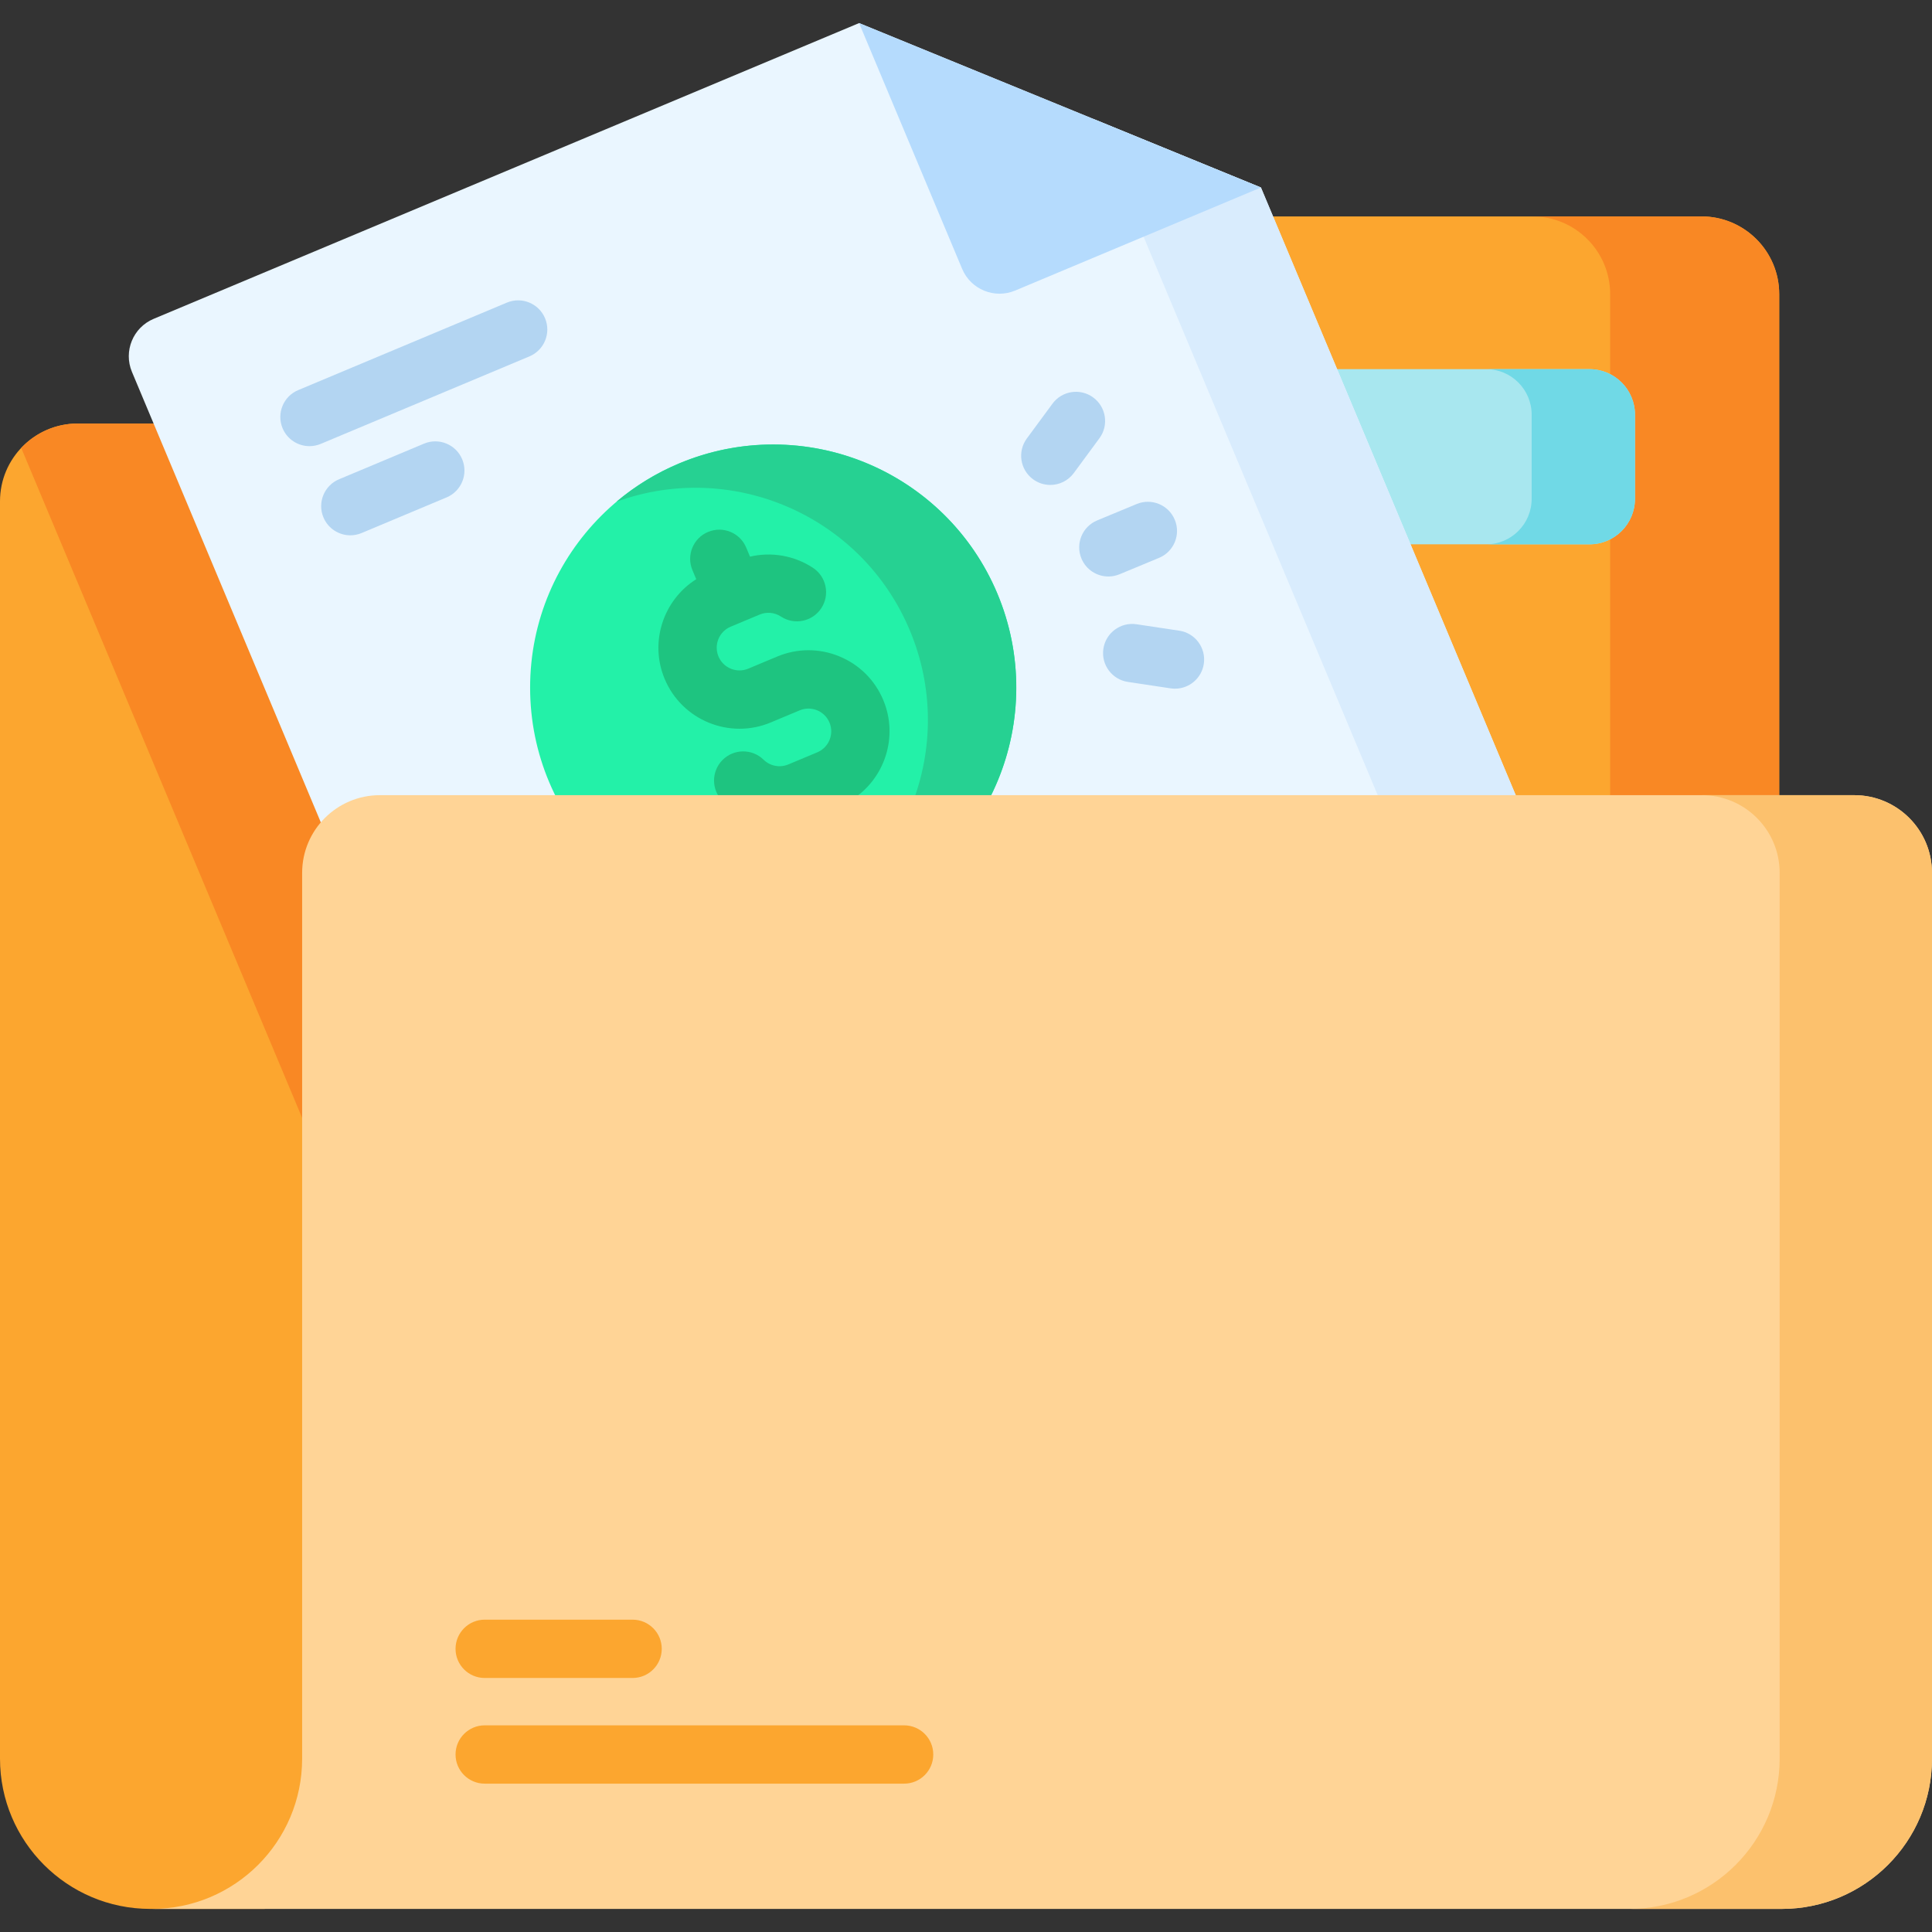 <svg id="Capa_1" enable-background="new 0 0 512 512" height="512" viewBox="0 0 512 512" width="512" xmlns="http://www.w3.org/2000/svg"><rect x="0" y="0" width="512" height="512" fill="#333333" stroke="none"/><g><g><g><g><g><path d="m471.504 77.954v143.072h-370.835c-5.687 0-10.302 4.615-10.302 10.302v239.878c0 14.876-8.149 27.835-20.233 34.676h-30.297c-22.005-.001-39.837-17.834-39.837-39.828v-333.212c0-11.383 9.22-20.604 20.604-20.604h238.714c5.954 0 11.62-2.575 15.535-7.077l35.479-40.733c3.915-4.502 9.581-7.077 15.535-7.077h125.033c11.383-.001 20.604 9.219 20.604 20.603z" fill="#fca62f"/><path d="m140.352 112.238v108.787h-39.683c-5.687 0-10.302 4.615-10.302 10.302v89.471l-84.742-202.09c3.75-3.987 9.066-6.47 14.979-6.47z" fill="#f98824"/><path d="m471.514 77.954v143.072h-44.803v-143.072c0-11.373-9.23-20.604-20.604-20.604h44.803c11.373 0 20.604 9.231 20.604 20.604z" fill="#f98824"/><g><path d="m421.229 144.247h-79.485c-6.659 0-12.057-5.398-12.057-12.057v-22.301c0-6.659 5.398-12.057 12.057-12.057h79.485c6.659 0 12.057 5.398 12.057 12.057v22.301c.001 6.659-5.398 12.057-12.057 12.057z" fill="#a8e7ef"/><path d="m433.287 109.886v22.303c0 6.665-5.398 12.063-12.053 12.063h-27.382c6.655 0 12.053-5.398 12.053-12.063v-22.303c0-6.655-5.398-12.053-12.053-12.053h27.382c6.655 0 12.053 5.398 12.053 12.053z" fill="#70d9e6"/></g><g><g><g><path d="m334.163 49.692 131.454 313.531c2.293 5.468-.29 11.764-5.75 14.053l-252.085 105.691c-5.46 2.289-11.761-.282-14.053-5.75l-158.763-378.665c-2.293-5.468.29-11.764 5.75-14.053l186.952-78.383z" fill="#eaf6ff"/><g><g><g><circle cx="204.9" cy="182.22" fill="#23f1a8" r="64.415"/><path d="m264.326 157.365c13.729 32.819-1.749 70.557-34.568 84.286-6.212 2.598-12.603 4.156-18.972 4.74 29.504-14.015 43.071-48.874 30.335-79.319-12.731-30.436-47.068-45.255-77.752-34.117 4.892-4.115 10.469-7.564 16.671-10.158 32.82-13.729 70.558 1.748 84.286 34.568z" fill="#26d192"/><path d="m234.076 185.52c-2.214-5.294-6.357-9.408-11.666-11.586-5.311-2.178-11.15-2.157-16.443.057l-7.675 3.211c-3.067 1.283-6.608-.168-7.89-3.236-1.283-3.067.169-6.607 3.234-7.889l7.678-3.211c1.852-.774 3.962-.578 5.643.526 3.568 2.34 8.358 1.346 10.699-2.222 2.34-3.568 1.345-8.358-2.222-10.698-4.973-3.261-10.998-4.283-16.676-2.955l-1.006-2.405c-1.645-3.937-6.174-5.792-10.109-4.146-3.937 1.646-5.794 6.173-4.147 10.109l1.012 2.42c-8.705 5.492-12.463 16.632-8.362 26.436 4.57 10.928 17.179 16.1 28.109 11.528l7.675-3.211c1.489-.622 3.127-.627 4.616-.016 1.49.611 2.653 1.766 3.275 3.252 1.283 3.067-.169 6.607-3.236 7.89l-7.676 3.211c-2.241.938-4.814.445-6.55-1.254-3.05-2.985-7.942-2.93-10.927.119-2.984 3.05-2.931 7.942.12 10.926 4.103 4.014 9.511 6.136 15.017 6.136 1.633 0 3.272-.21 4.891-.59l.589 1.408c1.238 2.962 4.109 4.747 7.131 4.747.994 0 2.004-.193 2.978-.601 3.937-1.646 5.794-6.173 4.147-10.109l-.59-1.41c8.704-5.493 12.463-16.632 8.361-26.437z" fill="#1ec480"/></g><g><g id="XMLID_495_"><path d="m293.73 152.778c-3.03 0-5.906-1.795-7.14-4.768-1.635-3.942.235-8.462 4.177-10.097l10.468-4.342c3.942-1.636 8.462.235 10.097 4.177s-.235 8.462-4.177 10.097l-10.468 4.342c-.968.401-1.971.591-2.957.591z" fill="#b3d5f2"/></g><g id="XMLID_494_"><path d="m278.336 128.511c-1.592 0-3.197-.49-4.576-1.507-3.436-2.531-4.169-7.368-1.638-10.803l6.797-9.225c2.531-3.435 7.369-4.169 10.803-1.637 3.436 2.531 4.169 7.368 1.638 10.803l-6.797 9.225c-1.515 2.056-3.856 3.144-6.227 3.144z" fill="#b3d5f2"/></g><g id="XMLID_493_"><path d="m311.391 182.508c-.383 0-.77-.028-1.159-.087l-11.333-1.705c-4.22-.635-7.126-4.57-6.492-8.79.635-4.221 4.576-7.13 8.79-6.491l11.333 1.705c4.22.635 7.126 4.57 6.492 8.79-.576 3.83-3.872 6.578-7.631 6.578z" fill="#b3d5f2"/></g></g></g></g><path d="m334.163 49.692 131.454 313.531c2.293 5.468-.29 11.764-5.75 14.053l-31.108 13.043c5.468-2.293 8.043-8.585 5.75-14.053l-144.496-344.64z" fill="#d9ecfd"/></g></g><path d="m254.976 71.25-27.308-65.134 106.496 43.575-65.135 27.309c-5.46 2.29-11.76-.282-14.053-5.75z" fill="#b5dbfd"/></g></g><g><path d="m511.995 231.33v234.72c0 21.999-17.833 39.832-39.832 39.832h-431.925c22 0 39.832-17.831 39.832-39.832v-234.72c0-11.379 9.224-20.603 20.603-20.603h390.718c11.379-.001 20.604 9.224 20.604 20.603z" fill="#ffd496"/></g><g><path d="m512 231.333v234.714c0 22.004-17.843 39.837-39.837 39.837h-40.362c21.994 0 39.827-17.832 39.827-39.837v-234.714c0-11.383-9.22-20.603-20.603-20.603h40.372c11.373-.001 20.603 9.219 20.603 20.603z" fill="#fcc16d"/></g></g></g><g><path d="m82.017 118.237c-3.019 0-5.887-1.782-7.129-4.741-1.65-3.935.203-8.463 4.138-10.113l55.301-23.186c3.935-1.65 8.463.203 10.114 4.138 1.65 3.935-.203 8.463-4.138 10.113l-55.301 23.186c-.976.409-1.989.603-2.985.603z" fill="#b3d5f2"/></g><g><path d="m92.845 141.862c-3.019 0-5.887-1.782-7.129-4.741-1.65-3.935.203-8.463 4.138-10.113l22.515-9.44c3.934-1.65 8.464.202 10.114 4.138 1.65 3.935-.203 8.463-4.138 10.113l-22.515 9.44c-.976.41-1.989.603-2.985.603z" fill="#b3d5f2"/></g></g><g><g><path d="m167.644 444.682h-39.194c-4.268 0-7.726-3.459-7.726-7.726s3.459-7.726 7.726-7.726h39.194c4.268 0 7.726 3.459 7.726 7.726s-3.459 7.726-7.726 7.726z" fill="#fca62f"/></g><g><path d="m239.599 472.686h-111.149c-4.268 0-7.726-3.459-7.726-7.726s3.459-7.726 7.726-7.726h111.149c4.268 0 7.726 3.459 7.726 7.726s-3.459 7.726-7.726 7.726z" fill="#fca62f"/></g></g></g></svg>